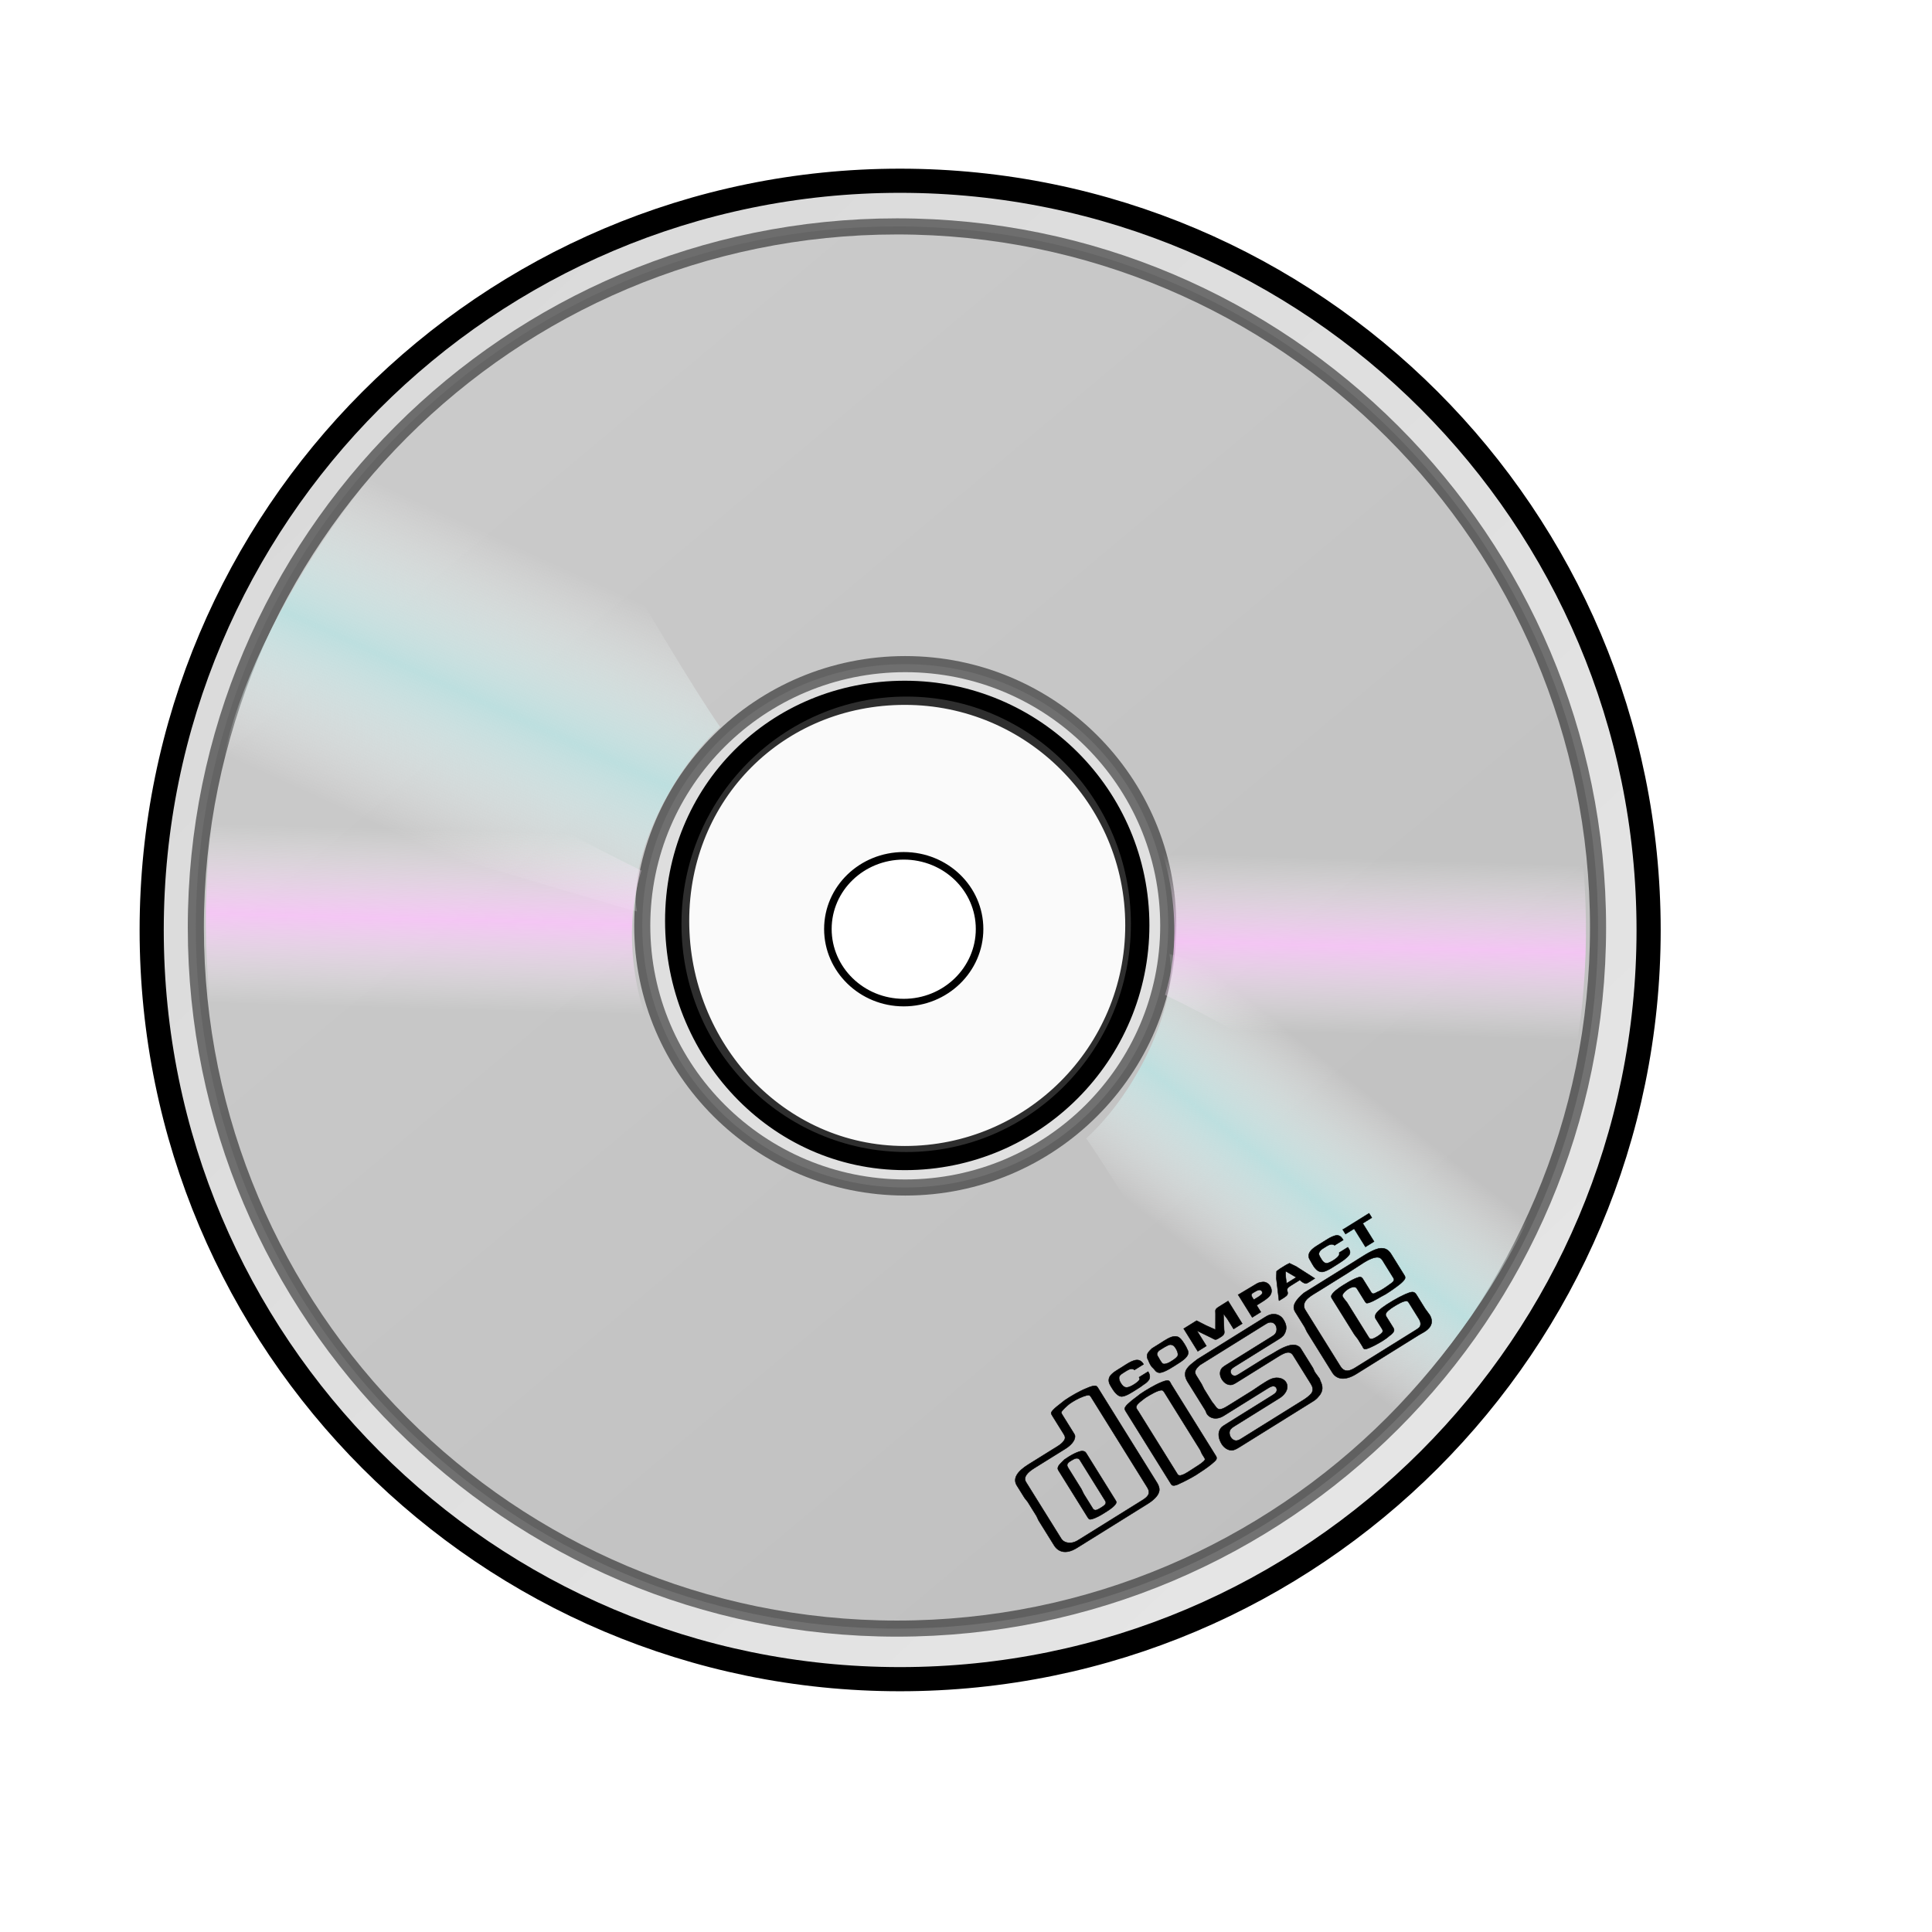 <?xml version="1.0" encoding="UTF-8" standalone="no"?>
<!-- Created with Inkscape (http://www.inkscape.org/) -->

<svg
   xmlns:dc="http://purl.org/dc/elements/1.1/"
   xmlns:cc="http://creativecommons.org/ns#"
   xmlns:rdf="http://www.w3.org/1999/02/22-rdf-syntax-ns#"
   xmlns:svg="http://www.w3.org/2000/svg"
   xmlns="http://www.w3.org/2000/svg"
   xmlns:xlink="http://www.w3.org/1999/xlink"
   xmlns:sodipodi="http://sodipodi.sourceforge.net/DTD/sodipodi-0.dtd"
   xmlns:inkscape="http://www.inkscape.org/namespaces/inkscape"
   height="120pt"
   id="svg1"
   inkscape:version="0.47 r22583"
   sodipodi:docname="compact_disc.svg"
   sodipodi:version="0.32"
   width="120pt"
   version="1.1">
  <defs
     id="defs3">
    <inkscape:perspective
       sodipodi:type="inkscape:persp3d"
       inkscape:vp_x="0 : 75 : 1"
       inkscape:vp_y="0 : 1000 : 0"
       inkscape:vp_z="150 : 75 : 1"
       inkscape:persp3d-origin="75 : 50 : 1"
       id="perspective42" />
    <linearGradient
       id="linearGradient987">
      <stop
         id="stop988"
         offset="0"
         style="stop-color:#fffffd;stop-opacity:0;" />
      <stop
         id="stop989"
         offset="0.5"
         style="stop-color:#ffc6ff;stop-opacity:0.8;" />
      <stop
         id="stop990"
         offset="1"
         style="stop-color:#ffffff;stop-opacity:0;" />
    </linearGradient>
    <linearGradient
       id="linearGradient982">
      <stop
         id="stop983"
         offset="0"
         style="stop-color:#fffffd;stop-opacity:0;" />
      <stop
         id="stop985"
         offset="0.5"
         style="stop-color:#bddfdf;stop-opacity:1;" />
      <stop
         id="stop984"
         offset="1"
         style="stop-color:#ffffff;stop-opacity:0;" />
    </linearGradient>
    <linearGradient
       id="linearGradient974">
      <stop
         id="stop975"
         offset="0"
         style="stop-color:#e6e6e6;stop-opacity:1;" />
      <stop
         id="stop976"
         offset="1"
         style="stop-color:#d9d9d9;stop-opacity:1;" />
    </linearGradient>
    <linearGradient
       id="linearGradient968">
      <stop
         id="stop969"
         offset="0"
         style="stop-color:#bfbfbf;stop-opacity:1;" />
      <stop
         id="stop970"
         offset="1"
         style="stop-color:#cccccc;stop-opacity:1;" />
    </linearGradient>
    <linearGradient
       id="linearGradient954">
      <stop
         id="stop955"
         offset="0"
         style="stop-color:#577fe4;stop-opacity:1;" />
      <stop
         id="stop956"
         offset="1"
         style="stop-color:#666699;stop-opacity:1;" />
    </linearGradient>
    <linearGradient
       id="linearGradient946">
      <stop
         id="stop947"
         offset="0"
         style="stop-color:#007fff;stop-opacity:1;" />
      <stop
         id="stop948"
         offset="1"
         style="stop-color:#00b3ff;stop-opacity:1;" />
    </linearGradient>
    <linearGradient
       id="linearGradient949"
       x1="330.715"
       x2="236.265"
       xlink:href="#linearGradient968"
       y1="1025.915"
       y2="913.125"
       gradientUnits="userSpaceOnUse" />
    <linearGradient
       id="linearGradient953"
       x1="345.836"
       x2="334.745"
       xlink:href="#linearGradient982"
       y1="946.564"
       y2="962.065"
       gradientTransform="scale(0.955,1.048)"
       gradientUnits="userSpaceOnUse" />
    <linearGradient
       id="linearGradient973"
       x1="334.081"
       x2="233.771"
       xlink:href="#linearGradient974"
       y1="1022.17"
       y2="915.044"
       gradientTransform="scale(0.999,1.001)"
       gradientUnits="userSpaceOnUse" />
    <linearGradient
       id="linearGradient981"
       x1="267.162"
       x2="257.574"
       xlink:href="#linearGradient982"
       y1="897.61"
       y2="920.726"
       gradientTransform="scale(0.953,1.049)"
       gradientUnits="userSpaceOnUse" />
    <linearGradient
       id="linearGradient991"
       x1="340.685"
       x2="340.346"
       xlink:href="#linearGradient987"
       y1="916.653"
       y2="930.465"
       gradientTransform="scale(0.949,1.054)"
       gradientUnits="userSpaceOnUse" />
    <linearGradient
       inkscape:collect="always"
       xlink:href="#linearGradient987"
       id="linearGradient2848"
       x1="259.07"
       y1="918.733"
       x2="258.722"
       y2="932.927"
       gradientTransform="scale(0.954,1.049)"
       gradientUnits="userSpaceOnUse" />
    <linearGradient
       inkscape:collect="always"
       xlink:href="#linearGradient974"
       id="linearGradient2859"
       gradientUnits="userSpaceOnUse"
       gradientTransform="scale(0.999,1.001)"
       x1="334.081"
       y1="1022.17"
       x2="233.771"
       y2="915.044" />
    <linearGradient
       inkscape:collect="always"
       xlink:href="#linearGradient968"
       id="linearGradient2861"
       gradientUnits="userSpaceOnUse"
       x1="330.715"
       y1="1025.915"
       x2="236.265"
       y2="913.125" />
    <linearGradient
       inkscape:collect="always"
       xlink:href="#linearGradient982"
       id="linearGradient2863"
       gradientUnits="userSpaceOnUse"
       gradientTransform="scale(0.953,1.049)"
       x1="267.162"
       y1="897.61"
       x2="257.574"
       y2="920.726" />
    <linearGradient
       inkscape:collect="always"
       xlink:href="#linearGradient987"
       id="linearGradient2865"
       gradientUnits="userSpaceOnUse"
       gradientTransform="scale(0.954,1.049)"
       x1="259.07"
       y1="918.733"
       x2="258.722"
       y2="932.927" />
    <linearGradient
       inkscape:collect="always"
       xlink:href="#linearGradient982"
       id="linearGradient2867"
       gradientUnits="userSpaceOnUse"
       gradientTransform="scale(0.955,1.048)"
       x1="345.836"
       y1="946.564"
       x2="334.745"
       y2="962.065" />
    <linearGradient
       inkscape:collect="always"
       xlink:href="#linearGradient987"
       id="linearGradient2869"
       gradientUnits="userSpaceOnUse"
       gradientTransform="scale(0.949,1.054)"
       x1="340.685"
       y1="916.653"
       x2="340.346"
       y2="930.465" />
    <linearGradient
       inkscape:collect="always"
       xlink:href="#linearGradient987"
       id="linearGradient2872"
       gradientUnits="userSpaceOnUse"
       gradientTransform="matrix(0.949,0,0,1.054,-208.75,-895)"
       x1="340.685"
       y1="916.653"
       x2="340.346"
       y2="930.465" />
    <linearGradient
       inkscape:collect="always"
       xlink:href="#linearGradient982"
       id="linearGradient2875"
       gradientUnits="userSpaceOnUse"
       gradientTransform="matrix(0.955,0,0,1.048,-208.75,-895)"
       x1="345.836"
       y1="946.564"
       x2="334.745"
       y2="962.065" />
    <linearGradient
       inkscape:collect="always"
       xlink:href="#linearGradient987"
       id="linearGradient2878"
       gradientUnits="userSpaceOnUse"
       gradientTransform="matrix(0.954,0,0,1.049,-208.75,-895)"
       x1="259.07"
       y1="918.733"
       x2="258.722"
       y2="932.927" />
    <linearGradient
       inkscape:collect="always"
       xlink:href="#linearGradient982"
       id="linearGradient2881"
       gradientUnits="userSpaceOnUse"
       gradientTransform="matrix(0.953,0,0,1.049,-208.75,-895)"
       x1="267.162"
       y1="897.61"
       x2="257.574"
       y2="920.726" />
    <linearGradient
       inkscape:collect="always"
       xlink:href="#linearGradient968"
       id="linearGradient2885"
       gradientUnits="userSpaceOnUse"
       x1="330.715"
       y1="1025.915"
       x2="236.265"
       y2="913.125"
       gradientTransform="translate(-208.75,-895)" />
    <linearGradient
       inkscape:collect="always"
       xlink:href="#linearGradient974"
       id="linearGradient2888"
       gradientUnits="userSpaceOnUse"
       gradientTransform="matrix(0.999,0,0,1.001,-208.75,-895)"
       x1="334.081"
       y1="1022.17"
       x2="233.771"
       y2="915.044" />
  </defs>
  <sodipodi:namedview
     bordercolor="#666666"
     borderopacity="1.0"
     id="base"
     inkscape:cx="14.257834"
     inkscape:cy="48.920502"
     inkscape:pageopacity="0.0"
     inkscape:pageshadow="2"
     inkscape:window-height="719"
     inkscape:window-width="848"
     inkscape:window-x="102"
     inkscape:window-y="32"
     inkscape:zoom="2.8284271"
     pagecolor="#ffffff"
     showgrid="false"
     showguides="true"
     snaptoguides="true"
     inkscape:window-maximized="0"
     inkscape:current-layer="svg1" />
  <path
     d="m 74.531,14.969 c -34.22,0 -61.969,27.81 -61.969,62.062 0,34.253 27.749,62.031 61.969,62.031 34.22,0 62,-27.778 62,-62.031 0,-34.253 -27.78,-62.062 -62,-62.062 z M 74.938,57.375 c 10.624,-2e-5 19.25,8.619 19.25,19.25 -1e-5,10.631 -8.626,19.281 -19.25,19.281 -10.624,0 -18.86,-9.009 -18.86,-19.64 C 56.078,65.635 64.313,57.375 74.938,57.375 z"
     id="path972"
     sodipodi:nodetypes="cccccccccc"
     style="fill:url(#linearGradient2888);fill-opacity:1;fill-rule:evenodd;stroke:#000000;stroke-width:2;stroke-linejoin:round;stroke-dasharray:none;stroke-miterlimit:4" />
  <path
     d="m 74.281,18.75 c -32.051,0 -58.063,26.009 -58.062,58.062 0,32.053 26.011,58.062 58.062,58.062 32.051,0 58.062,-26.009 58.062,-58.062 0,-32.053 -26.011,-58.063 -58.062,-58.062 z M 74.969,55 c 12.017,1e-5 21.781,9.689 21.781,21.656 1e-5,11.967 -9.764,21.688 -21.781,21.688 -12.017,0 -21.781,-9.721 -21.781,-21.688 C 53.188,64.689 62.951,55 74.969,55 z"
     id="path967"
     style="fill:url(#linearGradient2885);fill-opacity:1;fill-rule:evenodd;stroke:#000000;stroke-width:1pt;stroke-opacity:0.5" />
  <path
     d="m 75.062,57.375 c -10.437,0 -18.938,8.574 -18.938,19.156 0,10.583 8.5,19.188 18.938,19.188 10.437,0 18.906,-8.605 18.906,-19.188 0,-10.583 -8.469,-19.156 -18.906,-19.156 z m -0.219,13.5 c 3.471,3e-5 6.281,2.705 6.281,6.062 -1e-5,3.357 -2.81,6.094 -6.281,6.094 -3.471,-1e-5 -6.281,-2.736 -6.281,-6.094 0,-3.357 2.81,-6.062 6.281,-6.062 z"
     id="path979"
     style="fill:#e6e6e6;fill-opacity:0.2;fill-rule:evenodd;stroke:#000000;stroke-width:0.625;stroke-linejoin:round;stroke-dasharray:none" />
  <path
     d="M 18.161,65.236 C 18.744,56.489 28.532,37.747 41.544,29.835 43.331,32.565 54.972,53.486 59.642,60.213 55.127,64.316 51.978,71.775 52.753,75.48 51.632,75.249 18.161,65.236 18.161,65.236 z"
     id="path980"
     sodipodi:nodetypes="ccccc"
     style="fill:url(#linearGradient2881);fill-opacity:1;fill-rule:evenodd;stroke:none" />
  <path
     d="m 20.846,97.262 c -3.838,-7.882 -6.507,-29.01 0.857,-42.34 2.907,1.482 24.02,13.653 31.414,17.172 -1.881,5.803 -0.085,13.223 2.428,16.054 -1.087,0.356 -32.843,8.289 -34.699,9.114 z"
     id="path986"
     sodipodi:nodetypes="ccccc"
     style="fill:url(#linearGradient2878);fill-opacity:1;fill-rule:evenodd;stroke:none" />
  <path
     d="m 130.249,89.25 c -0.583,8.747 -9.897,26.068 -22.909,33.98 -1.787,-2.73 -12.718,-22.23 -17.387,-28.957 4.515,-4.103 7.664,-11.562 6.889,-15.267 1.121,0.231 33.407,10.244 33.407,10.244 z"
     id="path992"
     sodipodi:nodetypes="ccccc"
     style="fill:url(#linearGradient2875);fill-opacity:1;fill-rule:evenodd;stroke:none" />
  <path
     d="m 127.801,57.461 c 3.838,7.882 6.033,28.063 -1.331,41.393 -2.907,-1.482 -22.599,-12.942 -29.993,-16.462 1.881,-5.803 0.085,-13.223 -2.428,-16.054 1.087,-0.356 31.896,-8.052 33.752,-8.877 z"
     id="path993"
     sodipodi:nodetypes="ccccc"
     style="fill:url(#linearGradient2872);fill-opacity:1;fill-rule:evenodd;stroke:none" />
  <path
     style="fill:#000000;fill-opacity:1;stroke:#000000;stroke-width:0.037"
     id="path949"
     d="m 88.167,115.974 c -0.286,0.246 -1.023,0.738 -1.115,1.031 0.006,0.098 0.051,0.17 0.097,0.243 0,0 0.923,1.483 0.923,1.483 0.106,0.17 0.212,0.34 0.035,0.585 -0.201,0.294 -0.572,0.491 -0.889,0.688 0,0 -2.057,1.281 -2.057,1.281 -0.91,0.567 -1.312,1.155 -0.949,1.738 0,0 0.636,1.021 0.636,1.021 0,0 0.267,0.34 0.267,0.34 0,0 0.726,1.167 0.726,1.167 0,0 0.172,0.365 0.172,0.365 0,0 1.286,2.066 1.286,2.066 0.318,0.51 0.937,0.799 1.887,0.208 0,0 5.855,-3.646 5.855,-3.646 0.435,-0.271 0.865,-0.639 0.951,-1.03 0.067,-0.244 -0.059,-0.536 -0.15,-0.682 0,0 -0.817,-1.313 -0.817,-1.313 0,0 -4.101,-6.587 -4.101,-6.587 -0.03,-0.049 -0.076,-0.122 -0.145,-0.146 -0.155,-0.072 -0.556,0.076 -0.769,0.175 -0.575,0.223 -1.342,0.667 -1.841,1.011 z m 6.916,-2.383 c 0,0 -0.752,0.468 -0.752,0.468 0.045,0.073 0.076,0.122 0.027,0.219 -0.137,0.22 -0.731,0.59 -0.989,0.616 -0.298,0.051 -0.464,-0.217 -0.57,-0.387 -0.076,-0.122 -0.187,-0.389 -0.075,-0.561 0.088,-0.122 0.207,-0.196 0.326,-0.27 0.356,-0.222 0.657,-0.443 0.903,-0.225 0,0 0.752,-0.468 0.752,-0.468 -0.06,-0.097 -0.106,-0.17 -0.206,-0.243 -0.431,-0.339 -1.097,0.177 -1.651,0.522 -0.317,0.197 -0.727,0.419 -0.929,0.713 -0.186,0.318 -0.059,0.61 0.062,0.805 0.166,0.267 0.49,0.875 0.928,0.873 0.368,-0.027 0.867,-0.371 1.223,-0.593 0.198,-0.123 0.396,-0.246 0.578,-0.394 0.198,-0.123 0.341,-0.246 0.454,-0.417 0.122,-0.245 0.025,-0.488 -0.08,-0.658 z m 0.336,-1.929 c -0.143,0.123 -0.311,0.295 -0.384,0.441 -0.083,0.22 -0.031,0.391 0.059,0.536 0.112,0.268 0.193,0.487 0.424,0.681 0.145,0.146 0.212,0.34 0.5,0.363 0.438,-0.003 1.199,-0.544 1.594,-0.79 0.277,-0.172 0.618,-0.418 0.74,-0.663 0.098,-0.196 0.046,-0.366 -0.029,-0.488 -0.066,-0.195 -0.369,-0.681 -0.53,-0.851 -0.115,-0.097 -0.176,-0.194 -0.41,-0.217 -0.413,-0.046 -0.937,0.347 -1.332,0.594 -0.198,0.123 -0.435,0.271 -0.633,0.394 z m 2.611,-1.626 c 0,0 1.165,1.872 1.165,1.872 0,0 0.712,-0.443 0.712,-0.443 0,0 -0.787,-1.264 -0.787,-1.264 0,0 1.184,0.578 1.184,0.578 0.31,0.145 0.315,0.242 0.632,0.045 0,0 0.198,-0.123 0.198,-0.123 0.317,-0.197 0.265,-0.368 0.238,-0.587 0,0 -0.051,-1.317 -0.051,-1.317 0,0 0.327,0.437 0.327,0.437 0,0 0.515,0.826 0.515,0.826 0,0 0.712,-0.443 0.712,-0.443 0,0 -1.165,-1.872 -1.165,-1.872 0,0 -0.791,0.493 -0.791,0.493 -0.356,0.222 -0.241,0.319 -0.254,0.563 0,0 -0.003,1.317 -0.003,1.317 0,0 -0.759,-0.337 -0.759,-0.337 0,0 -0.804,-0.41 -0.804,-0.41 0,0 -1.068,0.665 -1.068,0.665 z m 4.51,-2.808 c 0,0 1.165,1.872 1.165,1.872 0,0 0.712,-0.443 0.712,-0.443 0,0 -0.348,-0.559 -0.348,-0.559 0.356,-0.222 0.925,-0.542 1.126,-0.836 0.314,-0.465 -0.11,-1.146 -0.626,-1.094 -0.313,0.026 -0.432,0.1 -0.669,0.248 0,0 -1.36,0.813 -1.36,0.813 z m 3.381,0.492 c 0.158,-0.099 0.648,-0.37 0.682,-0.492 0.162,-0.269 -0.257,-0.413 0.257,-0.733 0,0 0.791,-0.493 0.791,-0.493 0.045,0.073 0.361,0.315 0.51,0.29 0.109,-6.5e-4 0.609,-0.345 0.727,-0.419 0,0 -1.55,-0.991 -1.55,-0.991 0,0 -0.549,-0.265 -0.549,-0.265 0,0 -0.292,0.148 -0.292,0.148 0,0 -0.514,0.32 -0.514,0.32 0,0 -0.262,0.197 -0.262,0.197 0,0 -0.02,0.586 -0.02,0.586 0,0 0.22,1.853 0.22,1.853 z m 5.699,-4.426 c 0,0 -0.712,0.443 -0.712,0.443 0.006,0.098 0.036,0.146 -0.052,0.269 -0.137,0.22 -0.731,0.59 -0.989,0.616 -0.289,-0.023 -0.416,-0.315 -0.521,-0.485 -0.076,-0.122 -0.182,-0.292 -0.069,-0.463 0.073,-0.147 0.192,-0.221 0.35,-0.319 0.356,-0.222 0.618,-0.418 0.903,-0.225 0,0 0.712,-0.443 0.712,-0.443 -0.106,-0.17 -0.227,-0.365 -0.516,-0.387 -0.258,0.026 -0.55,0.174 -0.788,0.322 0,0 -0.87,0.542 -0.87,0.542 -0.435,0.271 -0.746,0.566 -0.683,0.931 0.021,0.122 0.066,0.195 0.127,0.292 0.197,0.316 0.456,0.998 1.028,0.945 0.204,-0.026 0.535,-0.198 0.733,-0.322 0.317,-0.197 0.791,-0.493 1.053,-0.689 0.183,-0.147 0.326,-0.27 0.439,-0.442 0.107,-0.269 -0.038,-0.415 -0.144,-0.585 z m -0.416,-1.461 c 0,0 0.227,0.365 0.227,0.365 0,0 0.712,-0.443 0.712,-0.443 0,0 0.938,1.507 0.938,1.507 0,0 0.712,-0.443 0.712,-0.443 0,0 -0.938,-1.507 -0.938,-1.507 0,0 0.752,-0.468 0.752,-0.468 0,0 -0.227,-0.365 -0.227,-0.365 0,0 -2.176,1.355 -2.176,1.355 z m -22.637,14.432 c 0.341,-0.246 0.752,-0.468 1.153,-0.617 0.134,-0.05 0.362,-0.124 0.486,-0.101 0.07,0.024 0.13,0.121 0.161,0.17 0,0 0.908,1.458 0.908,1.458 0,0 3.738,6.004 3.738,6.004 0.106,0.17 0.218,0.438 0.041,0.683 -0.113,0.171 -0.35,0.319 -0.548,0.442 0,0 -5.143,3.202 -5.143,3.202 -0.119,0.074 -0.237,0.148 -0.371,0.197 -0.496,0.174 -0.93,0.006 -1.096,-0.262 0,0 -2.921,-4.691 -2.921,-4.691 -0.257,-0.413 0.102,-0.806 0.696,-1.175 0,0 2.572,-1.601 2.572,-1.601 0.435,-0.271 0.795,-0.663 0.786,-1.029 -0.006,-0.098 -0.051,-0.17 -0.097,-0.243 0,0 -0.953,-1.531 -0.953,-1.531 -0.03,-0.049 -0.091,-0.146 -0.082,-0.219 0.058,-0.171 0.488,-0.54 0.67,-0.687 z m 17.919,-10.988 c 0,0 0.865,0.507 0.865,0.507 0,0 -0.791,0.493 -0.791,0.493 -0.051,-0.17 -0.132,-0.829 -0.073,-1 z m -10.509,6.577 c 0.198,-0.123 0.776,-0.517 0.955,-0.494 0.109,-6.6e-4 0.194,0.048 0.279,0.096 0.146,0.146 0.433,0.607 0.311,0.852 -0.113,0.171 -0.35,0.319 -0.548,0.442 -0.079,0.049 -0.198,0.123 -0.292,0.148 -0.134,0.05 -0.228,0.075 -0.353,0.051 -0.14,-0.048 -0.342,-0.461 -0.418,-0.583 -0.091,-0.146 -0.166,-0.267 0.065,-0.513 z m 7.859,-4.219 c -0.045,-0.073 -0.267,-0.34 -0.178,-0.462 0.024,-0.049 0.104,-0.098 0.143,-0.123 0.119,-0.074 0.317,-0.197 0.465,-0.222 0.204,-0.026 0.325,0.169 0.251,0.316 -0.073,0.147 -0.524,0.393 -0.682,0.492 z m -9.409,7.815 c -0.326,0.27 -0.642,0.467 -0.953,0.762 -0.143,0.123 -0.311,0.295 -0.329,0.441 0.006,0.098 0.051,0.17 0.097,0.243 0,0 3.723,5.979 3.723,5.979 0.045,0.073 0.091,0.146 0.2,0.145 0.125,0.024 0.392,-0.075 0.511,-0.149 0.307,-0.124 1.05,-0.519 1.366,-0.716 0.356,-0.222 1.014,-0.665 1.3,-0.91 0.143,-0.123 0.365,-0.295 0.399,-0.417 0.034,-0.122 -0.012,-0.195 -0.057,-0.268 0,0 -3.678,-5.906 -3.678,-5.906 -0.06,-0.097 -0.127,-0.292 -0.251,-0.316 -0.14,-0.048 -0.447,0.076 -0.62,0.15 -0.441,0.173 -1.287,0.666 -1.707,0.962 z m 4.738,-2.883 c -0.365,0.295 -0.761,0.541 -0.956,0.933 -0.19,0.489 0.107,0.878 0.304,1.194 0,0 1.317,2.115 1.317,2.115 0,0 0.112,0.268 0.112,0.268 0.182,0.292 0.591,0.509 1.127,0.31 0.134,-0.05 0.253,-0.123 0.371,-0.197 0,0 3.521,-2.192 3.521,-2.192 0.119,-0.074 0.277,-0.172 0.426,-0.198 0.298,-0.051 0.44,0.266 0.303,0.486 -0.088,0.123 -0.247,0.221 -0.365,0.295 0,0 -3.798,2.365 -3.798,2.365 -0.119,0.074 -0.277,0.172 -0.38,0.271 -0.408,0.49 -0.155,1.074 0.042,1.39 0.151,0.243 0.527,0.582 0.959,0.482 0.189,-0.05 0.386,-0.173 0.545,-0.272 0,0 5.934,-3.695 5.934,-3.695 0.198,-0.123 0.396,-0.246 0.548,-0.442 0.463,-0.491 0.355,-0.929 0.182,-1.294 -0.045,-0.073 -0.036,-0.146 -0.082,-0.219 0,0 -0.388,-0.534 -0.388,-0.534 0,0 -0.157,-0.341 -0.157,-0.341 0,0 -0.969,-1.556 -0.969,-1.556 -0.076,-0.122 -0.121,-0.194 -0.276,-0.267 -0.51,-0.29 -1.371,0.179 -2.004,0.573 0,0 -0.688,0.394 -0.688,0.394 0,0 -2.176,1.355 -2.176,1.355 -0.119,0.074 -0.237,0.148 -0.347,0.148 -0.258,0.026 -0.455,-0.29 -0.318,-0.51 0.088,-0.123 0.207,-0.196 0.326,-0.27 0,0 3.64,-2.266 3.64,-2.266 0.079,-0.049 0.198,-0.123 0.262,-0.197 0.119,-0.074 0.192,-0.221 0.241,-0.319 0.205,-0.465 0.048,-0.805 -0.149,-1.121 -0.182,-0.292 -0.622,-0.557 -1.157,-0.359 -0.134,0.05 -0.253,0.123 -0.371,0.197 0,0 -3.64,2.266 -3.64,2.266 0,0 -1.939,1.207 -1.939,1.207 z m 8.823,-5.493 c -0.326,0.27 -0.597,0.54 -0.768,0.883 -0.18,0.416 0.011,0.634 0.177,0.902 0,0 0.651,1.045 0.651,1.045 0,0 0.187,0.389 0.187,0.389 0,0 2.104,3.379 2.104,3.379 0.348,0.559 1.041,0.701 1.99,0.11 0,0 5.183,-3.227 5.183,-3.227 0.277,-0.172 0.545,-0.272 0.776,-0.517 0.414,-0.393 0.291,-0.856 0.109,-1.147 0,0 -0.373,-0.51 -0.373,-0.51 0,0 -0.726,-1.167 -0.726,-1.167 -0.197,-0.316 -0.425,-0.241 -0.945,-0.019 -0.56,0.247 -1.445,0.765 -1.929,1.134 -0.365,0.295 -0.676,0.59 -0.494,0.881 0,0 0.515,0.826 0.515,0.826 0.045,0.073 0.091,0.146 0.057,0.268 -0.049,0.098 -0.271,0.27 -0.39,0.344 -0.158,0.099 -0.396,0.246 -0.56,0.247 -0.125,-0.024 -0.155,-0.072 -0.2,-0.145 0,0 -0.303,-0.486 -0.303,-0.486 0,0 -1.483,-2.382 -1.483,-2.382 0,0 -0.267,-0.34 -0.267,-0.34 -0.06,-0.097 -0.176,-0.194 -0.102,-0.341 0.147,-0.294 0.685,-0.663 0.989,-0.616 0.125,0.024 0.17,0.097 0.215,0.169 0,0 0.651,1.045 0.651,1.045 0.03,0.049 0.06,0.097 0.13,0.121 0.234,0.023 0.922,-0.371 1.159,-0.519 0,0 0.411,-0.222 0.411,-0.222 0.356,-0.222 0.895,-0.591 1.221,-0.861 0.143,-0.123 0.35,-0.319 0.384,-0.441 0.034,-0.122 -0.012,-0.195 -0.057,-0.268 0,0 -1.09,-1.75 -1.09,-1.75 -0.182,-0.292 -0.473,-0.583 -1.053,-0.457 -0.62,0.15 -1.46,0.741 -2.054,1.11 0,0 -2.651,1.65 -2.651,1.65 0,0 -1.464,0.911 -1.464,0.911 z m -13.106,8.666 c 0.317,-0.197 1.108,-0.69 1.387,-0.594 0.07,0.024 0.13,0.121 0.161,0.17 0,0 2.966,4.764 2.966,4.764 0,0 0.142,0.316 0.142,0.316 0,0 0.197,0.316 0.197,0.316 0.03,0.049 0.076,0.122 0.051,0.17 -0.058,0.171 -0.572,0.491 -0.731,0.59 -0.317,0.197 -0.657,0.443 -0.989,0.616 -0.134,0.05 -0.307,0.124 -0.377,0.1 -0.109,6.5e-4 -0.155,-0.072 -0.2,-0.145 0,0 -2.648,-4.254 -2.648,-4.254 0,0 -0.575,-0.924 -0.575,-0.924 -0.06,-0.097 -0.221,-0.267 -0.148,-0.414 0.043,-0.195 0.542,-0.54 0.764,-0.712 z m 18.071,-11.184 c 0.356,-0.222 0.901,-0.493 1.22,-0.422 0.249,0.047 0.361,0.315 0.467,0.485 0,0 0.742,1.191 0.742,1.191 0.045,0.073 0.091,0.146 0.042,0.244 -0.009,0.073 -0.192,0.221 -0.311,0.295 -0.262,0.197 -0.761,0.541 -1.029,0.64 -0.079,0.049 -0.292,0.148 -0.347,0.148 -0.109,6.5e-4 -0.17,-0.097 -0.2,-0.145 0,0 -0.651,-1.045 -0.651,-1.045 -0.045,-0.073 -0.106,-0.17 -0.23,-0.194 -0.109,6.5e-4 -0.283,0.075 -0.417,0.124 -0.386,0.173 -0.663,0.346 -1.019,0.567 -0.317,0.197 -0.934,0.616 -0.972,0.908 -0.009,0.073 0.036,0.146 0.082,0.219 0,0 1.831,2.941 1.831,2.941 0,0 0.297,0.389 0.297,0.389 0,0 0.378,0.608 0.378,0.608 0.045,0.073 0.066,0.195 0.191,0.218 0.219,-0.001 0.59,-0.199 0.843,-0.322 0.411,-0.222 0.861,-0.469 1.211,-0.788 0.158,-0.099 0.326,-0.27 0.36,-0.393 0.034,-0.122 -0.027,-0.219 -0.072,-0.292 0,0 -0.545,-0.875 -0.545,-0.875 -0.03,-0.049 -0.076,-0.122 -0.066,-0.195 -0.012,-0.195 0.408,-0.49 0.646,-0.638 0.277,-0.172 0.87,-0.542 1.135,-0.47 0.07,0.024 0.115,0.097 0.145,0.146 0,0 0.832,1.337 0.832,1.337 0.091,0.146 0.218,0.438 0.041,0.683 -0.104,0.098 -0.262,0.197 -0.381,0.271 0,0 -4.906,3.055 -4.906,3.055 -0.119,0.074 -0.237,0.148 -0.371,0.197 -0.614,0.248 -0.832,-0.19 -0.999,-0.458 0,0 -0.257,-0.413 -0.257,-0.413 0,0 -2.527,-4.059 -2.527,-4.059 -0.06,-0.097 -0.091,-0.146 -0.112,-0.268 -0.105,-0.609 0.613,-0.955 1.246,-1.349 0,0 2.334,-1.453 2.334,-1.453 0,0 1.37,-0.886 1.37,-0.886 z m -13.555,8.474 c 0,0 1.859,-1.158 1.859,-1.158 0,0 3.482,-2.168 3.482,-2.168 0.119,-0.074 0.237,-0.148 0.332,-0.173 0.566,-0.15 0.81,0.507 0.56,0.899 -0.088,0.123 -0.207,0.196 -0.326,0.27 0,0 -3.759,2.34 -3.759,2.34 -0.119,0.074 -0.237,0.148 -0.341,0.246 -0.28,0.343 -0.148,0.733 -0.011,0.952 0.136,0.219 0.442,0.534 0.874,0.434 0.134,-0.05 0.253,-0.123 0.371,-0.197 0,0 3.363,-2.094 3.363,-2.094 0.593,-0.369 1.019,-0.567 1.292,-0.13 0,0 1.468,2.358 1.468,2.358 0.121,0.194 0.248,0.486 0.047,0.78 -0.152,0.196 -0.454,0.417 -0.691,0.565 0,0 -5.104,3.178 -5.104,3.178 -0.079,0.049 -0.198,0.123 -0.292,0.148 -0.268,0.099 -0.498,-0.095 -0.589,-0.24 -0.106,-0.17 -0.208,-0.511 0.038,-0.732 0.064,-0.074 0.183,-0.147 0.262,-0.197 0,0 3.679,-2.291 3.679,-2.291 0.119,-0.074 0.198,-0.123 0.301,-0.221 0.7,-0.639 0.395,-1.393 -0.322,-1.486 -0.538,-0.07 -0.943,0.25 -1.496,0.594 0,0 -0.657,0.443 -0.657,0.443 0,0 -2.057,1.281 -2.057,1.281 -0.593,0.37 -0.812,0.371 -1.039,0.006 0,0 -0.282,-0.364 -0.282,-0.364 0,0 -0.636,-1.021 -0.636,-1.021 0,0 -0.218,-0.438 -0.218,-0.438 0,0 -0.439,-0.705 -0.439,-0.705 -0.182,-0.292 -0.099,-0.512 0.33,-0.88 z m -11.253,7.85 c -0.168,0.172 -0.454,0.417 -0.512,0.589 -0.073,0.147 -0.013,0.244 0.048,0.341 0,0 0.409,0.656 0.409,0.656 0,0 1.983,3.184 1.983,3.184 0.03,0.049 0.091,0.146 0.161,0.17 0.194,0.048 0.779,-0.249 1.016,-0.396 0,0 0.435,-0.271 0.435,-0.271 0.237,-0.148 0.697,-0.468 0.764,-0.712 0.024,-0.049 -0.036,-0.146 -0.066,-0.195 0,0 -2.406,-3.865 -2.406,-3.865 -0.06,-0.097 -0.106,-0.17 -0.23,-0.194 -0.349,-0.12 -1.22,0.422 -1.6,0.693 z m 0.395,0.193 c 0.198,-0.123 0.499,-0.345 0.694,-0.297 0.125,0.024 0.155,0.072 0.2,0.145 0,0 0.348,0.559 0.348,0.559 0,0 1.725,2.771 1.725,2.771 0.136,0.219 0.102,0.341 -0.293,0.587 -0.158,0.099 -0.396,0.246 -0.52,0.223 -0.125,-0.024 -0.155,-0.072 -0.2,-0.145 0,0 -0.272,-0.438 -0.272,-0.438 0,0 -0.469,-0.753 -0.469,-0.753 0,0 -0.203,-0.414 -0.203,-0.414 0,0 -0.711,-1.142 -0.711,-1.142 0,0 -0.333,-0.535 -0.333,-0.535 -0.045,-0.073 -0.136,-0.219 -0.127,-0.292 -0.006,-0.098 0.058,-0.171 0.162,-0.269 z" />
</svg>
